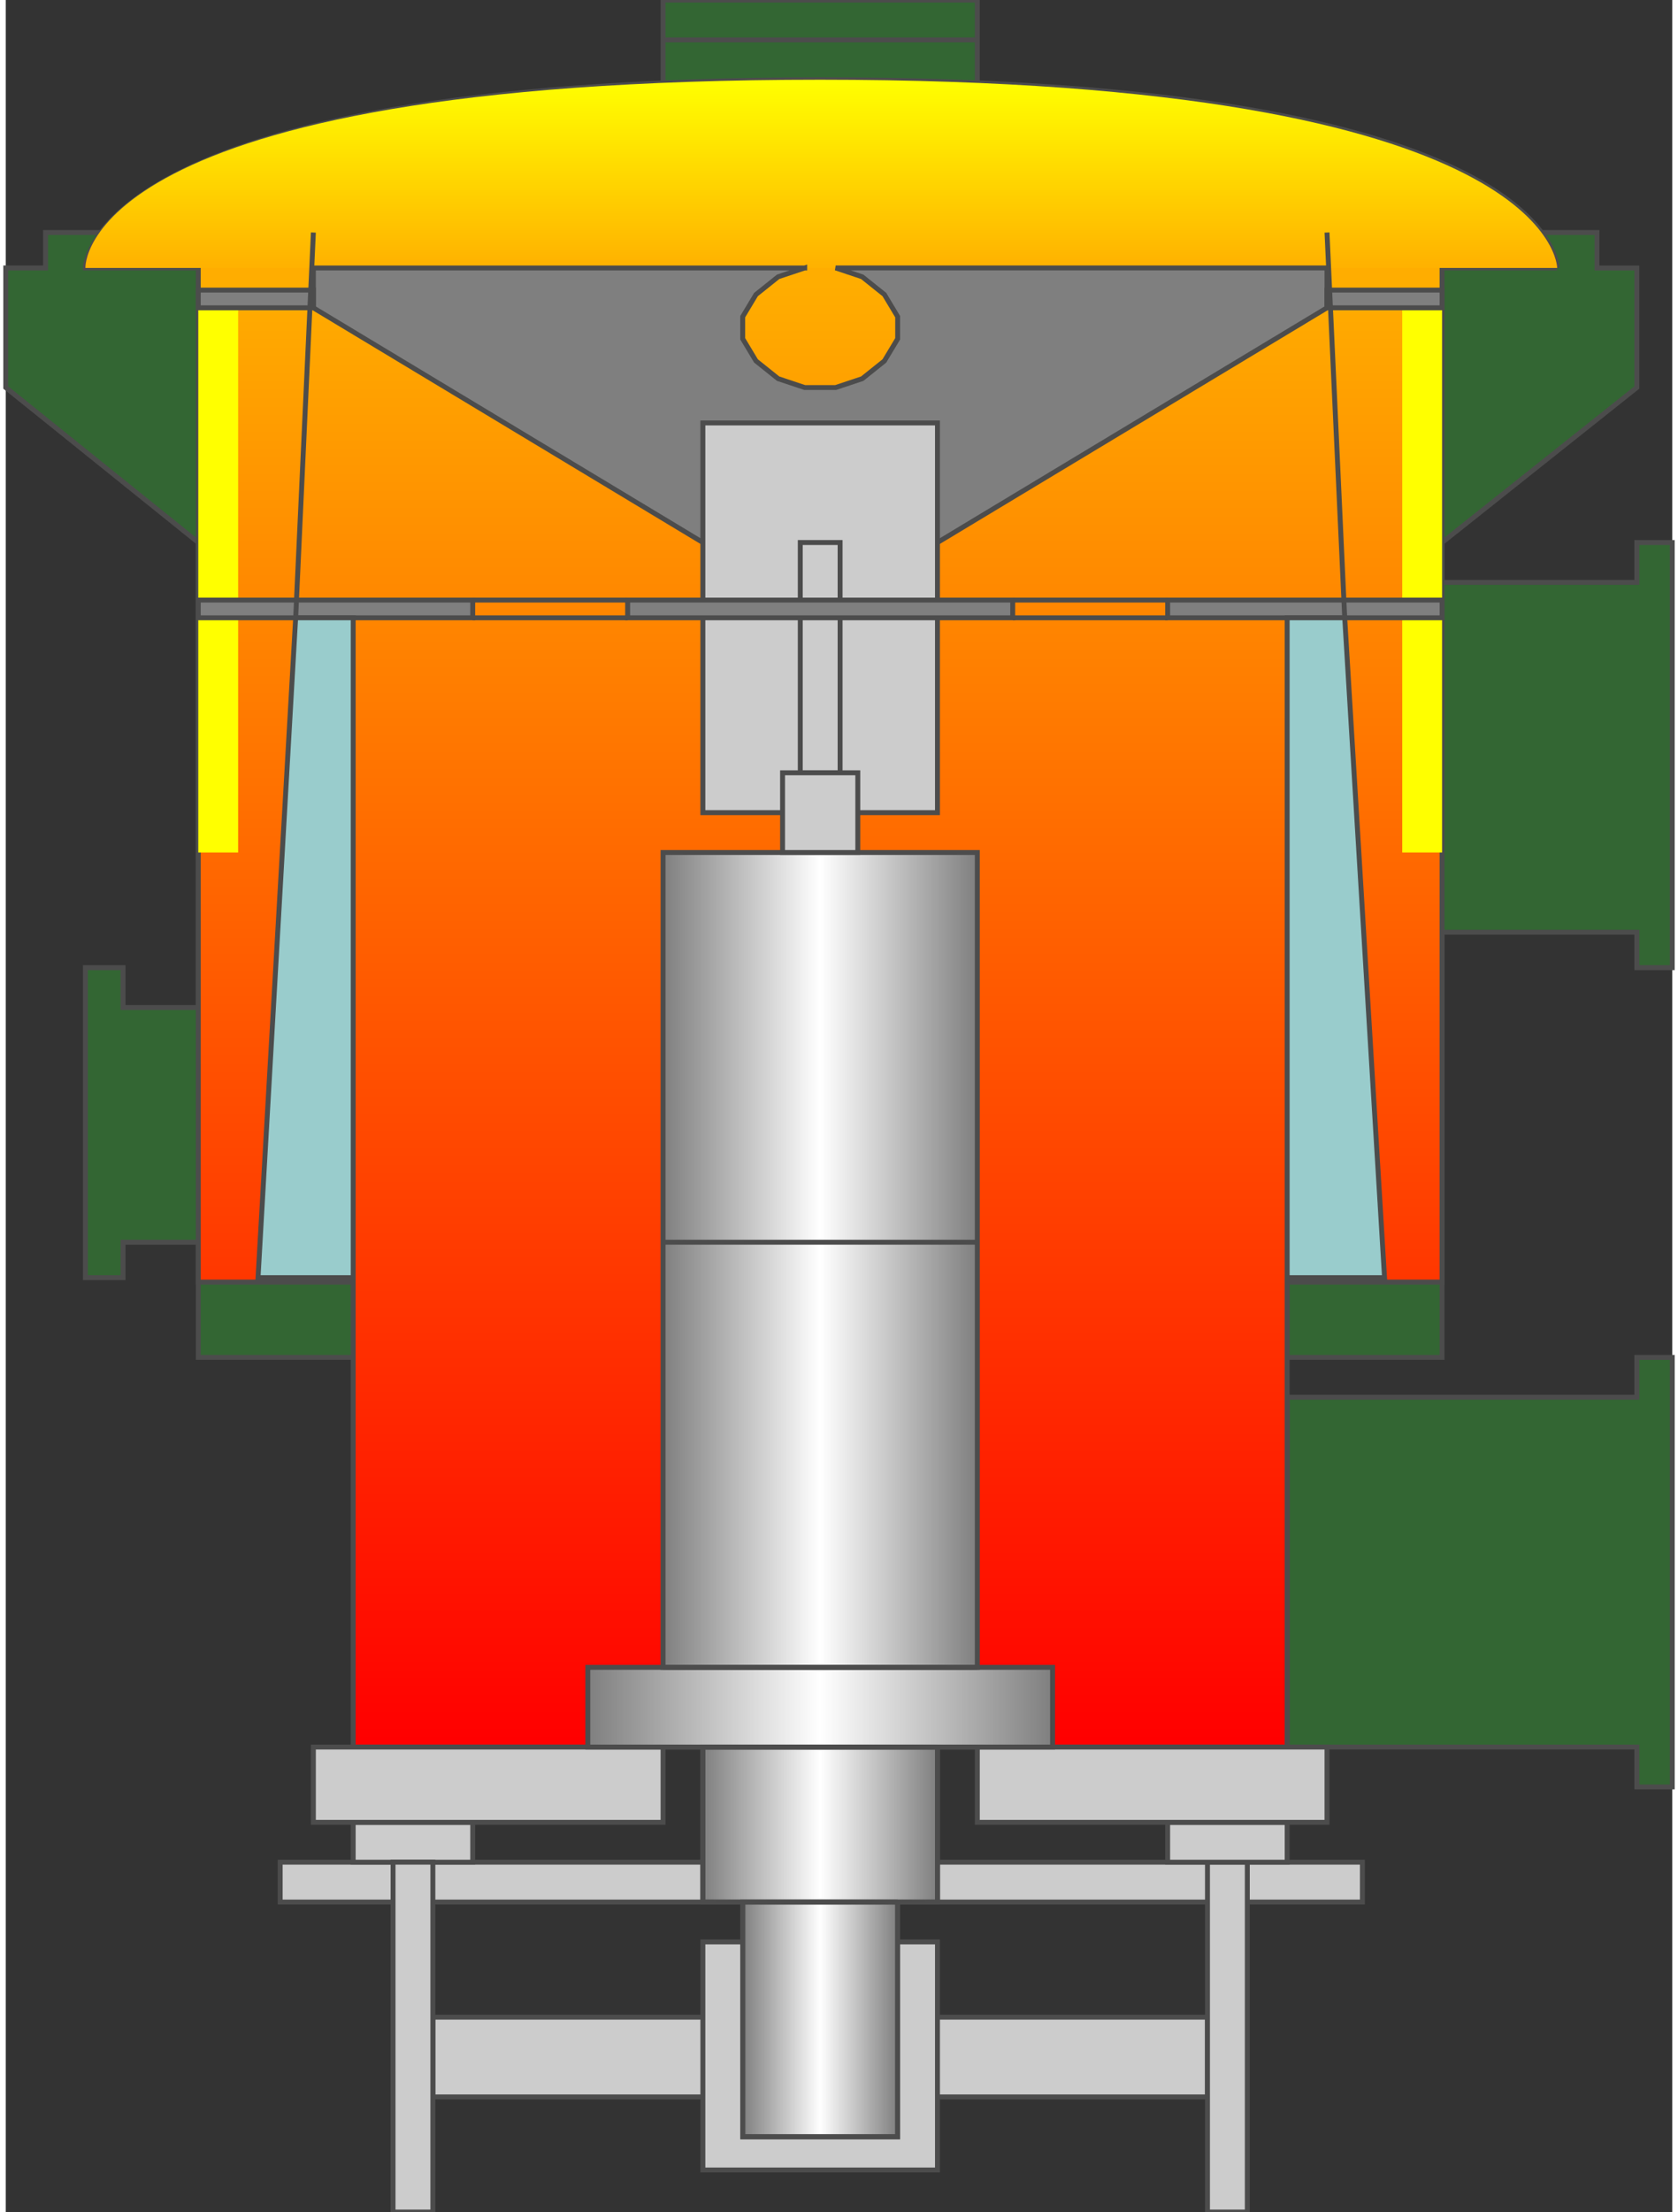 <!DOCTYPE svg PUBLIC "-//W3C//DTD SVG 1.1//EN" "http://www.w3.org/Graphics/SVG/1.1/DTD/svg11.dtd"><svg version="1.1" xmlns="http://www.w3.org/2000/svg" xmlns:xlink="http://www.w3.org/1999/xlink" width="85px" height="112px" viewBox="0 0 84.795 112.5" enable-background="new 0 0 84.795 112.5" xml:space="preserve">
<rect x="0" y="0" width="84.795" height="112.5" fill="#333333" stroke="none"/>
<g id="Group_Body">
	<path fill="#336633" stroke="#4C4C4C" stroke-width="0.25" d="M9.797,27.591L0,19.708v-6.081h2.027v-1.802h31.418V0.002h15.99   v11.824h31.53v1.802h2.027v6.081l-9.91,7.883v2.027h9.91v-2.027h1.802v21.621h-1.802V47.41h-9.91v21.621H9.797v-5.855H5.969v1.801   H4.053V49.212h1.915v2.027h3.828V27.591z" />
	<path fill="#336633" stroke="#4C4C4C" stroke-width="0.25" d="M65.201,71.059h17.792v-2.027h1.802v21.846h-1.802V88.85H65.201   V71.059z" />
	<path fill="none" stroke="#4C4C4C" stroke-width="0.25" d="M33.445,2.029h15.99" />
</g>
<g id="Group_Tank">
	<linearGradient id="SVGID_1_" gradientUnits="userSpaceOnUse" x1="41.496" y1="14.471" x2="41.496" y2="88.578">
		<stop offset="0" style="stop-color:#FFAD00" />
		<stop offset="1" style="stop-color:#FF0000" />
	</linearGradient>
	<path fill="url(#SVGID_1_)" stroke="#4C4C4C" stroke-width="0.25" d="M78.939,13.627c0,0,0-9.572-37.443-9.572   S4.053,13.627,4.053,13.627h5.743v51.576h7.883V88.85h47.521V65.203h7.882V13.627H78.939" />
	<linearGradient id="SVGID_2_" gradientUnits="userSpaceOnUse" x1="41.496" y1="4.113" x2="41.496" y2="13.484">
		<stop offset="0" style="stop-color:#FFFF00" />
		<stop offset="1" style="stop-color:#FFB200" />
	</linearGradient>
	<path fill="url(#SVGID_2_)" d="M4.053,13.627c0,0-0.483-9.572,37.386-9.572c37.5,0,37.5,9.572,37.5,9.572H4.053z" />
</g>
<g id="Group_TankSupporters">
	<path fill="#FFFF00" d="M9.797,14.753h2.027v28.603H9.797V14.753z" />
	<path fill="#FFFF00" d="M71.056,14.753h2.026v28.603h-2.026V14.753z" />
</g>
<g id="Group_PressureScreen">
	<path fill="#7F7F7F" stroke="#4C4C4C" stroke-width="0.25" d="M40.652,13.627l-1.352,0.451l-1.126,0.901l-0.676,1.126v1.126   l0.676,1.126l1.126,0.901l1.352,0.451h1.576l1.352-0.451l1.126-0.901l0.676-1.126v-1.126l-0.676-1.126l-1.126-0.901l-1.352-0.451   h24.999v2.027L47.408,27.591H35.471L15.653,15.655v-2.027H40.652z" />
</g>
<g id="Group_Frame">
	<path fill="#CCCCCC" stroke="#4C4C4C" stroke-width="0.25" d="M13.964,94.706h55.065v2.026H13.964V94.706z" />
	<path fill="#CCCCCC" stroke="#4C4C4C" stroke-width="0.25" d="M21.733,102.588h39.413v4.055H21.733V102.588z" />
	<path fill="#CCCCCC" stroke="#4C4C4C" stroke-width="0.25" d="M61.146,94.706h2.027v17.792h-2.027V94.706z" />
	<path fill="#CCCCCC" stroke="#4C4C4C" stroke-width="0.25" d="M59.12,92.679h6.081v2.027H59.12V92.679z" />
	<path fill="#CCCCCC" stroke="#4C4C4C" stroke-width="0.25" d="M17.679,92.679h6.081v2.027h-6.081V92.679z" />
	<path fill="#CCCCCC" stroke="#4C4C4C" stroke-width="0.25" d="M19.707,94.706h2.026v17.792h-2.026V94.706z" />
	<path fill="#CCCCCC" stroke="#4C4C4C" stroke-width="0.25" d="M15.653,88.85h17.792v3.829H15.653V88.85z" />
	<path fill="#CCCCCC" stroke="#4C4C4C" stroke-width="0.25" d="M49.435,88.85h17.792v3.829H49.435V88.85z" />
	<path fill="#CCCCCC" stroke="#4C4C4C" stroke-width="0.25" d="M35.471,98.76h11.937v11.599H35.471V98.76z" />
	<path fill="#CCCCCC" stroke="#4C4C4C" stroke-width="0.25" d="M35.471,21.51h11.937v19.819H35.471V21.51z" />
</g>
<g id="Group_Rotator">
	<linearGradient id="SVGID_3_" gradientUnits="userSpaceOnUse" x1="37.499" y1="102.701" x2="45.382" y2="102.701">
		<stop offset="0" style="stop-color:#7F7F7F" />
		<stop offset="0.5" style="stop-color:#FFFFFF" />
		<stop offset="1" style="stop-color:#7F7F7F" />
	</linearGradient>
	<path fill="url(#SVGID_3_)" stroke="#4C4C4C" stroke-width="0.25" d="M45.382,96.732v11.938h-7.883V96.732H45.382z" />
	<linearGradient id="SVGID_4_" gradientUnits="userSpaceOnUse" x1="35.471" y1="92.791" x2="47.408" y2="92.791">
		<stop offset="0" style="stop-color:#7F7F7F" />
		<stop offset="0.5" style="stop-color:#FFFFFF" />
		<stop offset="1" style="stop-color:#7F7F7F" />
	</linearGradient>
	<path fill="url(#SVGID_4_)" stroke="#4C4C4C" stroke-width="0.25" d="M47.408,88.85v7.883H35.471V88.85H47.408z" />
	<linearGradient id="SVGID_5_" gradientUnits="userSpaceOnUse" x1="29.616" y1="86.823" x2="53.264" y2="86.823">
		<stop offset="0" style="stop-color:#7F7F7F" />
		<stop offset="0.5" style="stop-color:#FFFFFF" />
		<stop offset="1" style="stop-color:#7F7F7F" />
	</linearGradient>
	<path fill="url(#SVGID_5_)" stroke="#4C4C4C" stroke-width="0.25" d="M53.264,88.85v-4.053H29.616v4.053H53.264z" />
	<linearGradient id="SVGID_6_" gradientUnits="userSpaceOnUse" x1="33.445" y1="64.076" x2="49.435" y2="64.076">
		<stop offset="0" style="stop-color:#7F7F7F" />
		<stop offset="0.5" style="stop-color:#FFFFFF" />
		<stop offset="1" style="stop-color:#7F7F7F" />
	</linearGradient>
	<path fill="url(#SVGID_6_)" stroke="#4C4C4C" stroke-width="0.25" d="M49.435,43.356v41.44h-15.99v-41.44H49.435z" />
	<path fill="none" stroke="#4C4C4C" stroke-width="0.25" d="M33.445,63.176h15.99" />
	<path fill="#CCCCCC" stroke="#4C4C4C" stroke-width="0.25" d="M40.427,27.591h2.027v11.711h-2.027V27.591z" />
	<path fill="#CCCCCC" stroke="#4C4C4C" stroke-width="0.25" d="M39.526,39.302h3.828v4.054h-3.828V39.302z" />
	<path fill="none" stroke="#4C4C4C" stroke-width="0.25" d="M33.445,84.797h15.99" />
	<path fill="none" stroke="#4C4C4C" stroke-width="0.25" d="M45.382,96.732v11.938h-7.883V96.732H45.382" />
	<path fill="none" stroke="#4C4C4C" stroke-width="0.25" d="M47.408,88.85v7.883H35.471V88.85H47.408" />
</g>
<g id="Group_Main">
	<path fill="none" stroke="#4C4C4C" stroke-width="0.25" d="M23.76,30.519h7.883" />
	<path fill="none" stroke="#4C4C4C" stroke-width="0.25" d="M31.643,31.42H23.76" />
	<path fill="none" stroke="#4C4C4C" stroke-width="0.25" d="M51.237,30.519h7.883" />
	<path fill="none" stroke="#4C4C4C" stroke-width="0.25" d="M59.12,31.42h-7.883" />
	<path fill="#7F7F7F" stroke="#4C4C4C" stroke-width="0.25" d="M59.12,30.519h13.963v0.901H59.12V30.519z" />
	<path fill="#7F7F7F" stroke="#4C4C4C" stroke-width="0.25" d="M9.797,30.519H23.76v0.901H9.797V30.519z" />
	<path fill="#7F7F7F" stroke="#4C4C4C" stroke-width="0.25" d="M31.643,30.519h19.594v0.901H31.643V30.519z" />
	<path fill="#7F7F7F" stroke="#4C4C4C" stroke-width="0.25" d="M9.797,14.753h5.856v0.901H9.797V14.753z" />
	<path fill="#7F7F7F" stroke="#4C4C4C" stroke-width="0.25" d="M67.227,14.753h5.855v0.901h-5.855V14.753z" />
</g>
<g id="Group_Supporters">
	<path fill="#99CCCC" stroke="#4C4C4C" stroke-width="0.25" d="M65.201,64.977V31.42h2.928l2.026,33.557H65.201z" />
	<path fill="#99CCCC" stroke="#4C4C4C" stroke-width="0.25" d="M17.679,64.977V31.42h-2.928l-1.914,33.557H17.679z" />
	<path fill="none" stroke="#4C4C4C" stroke-width="0.25" d="M14.752,31.42l0.901-19.594" />
	<path fill="none" stroke="#4C4C4C" stroke-width="0.25" d="M68.129,31.42l-0.901-19.594" />
</g>
</svg>